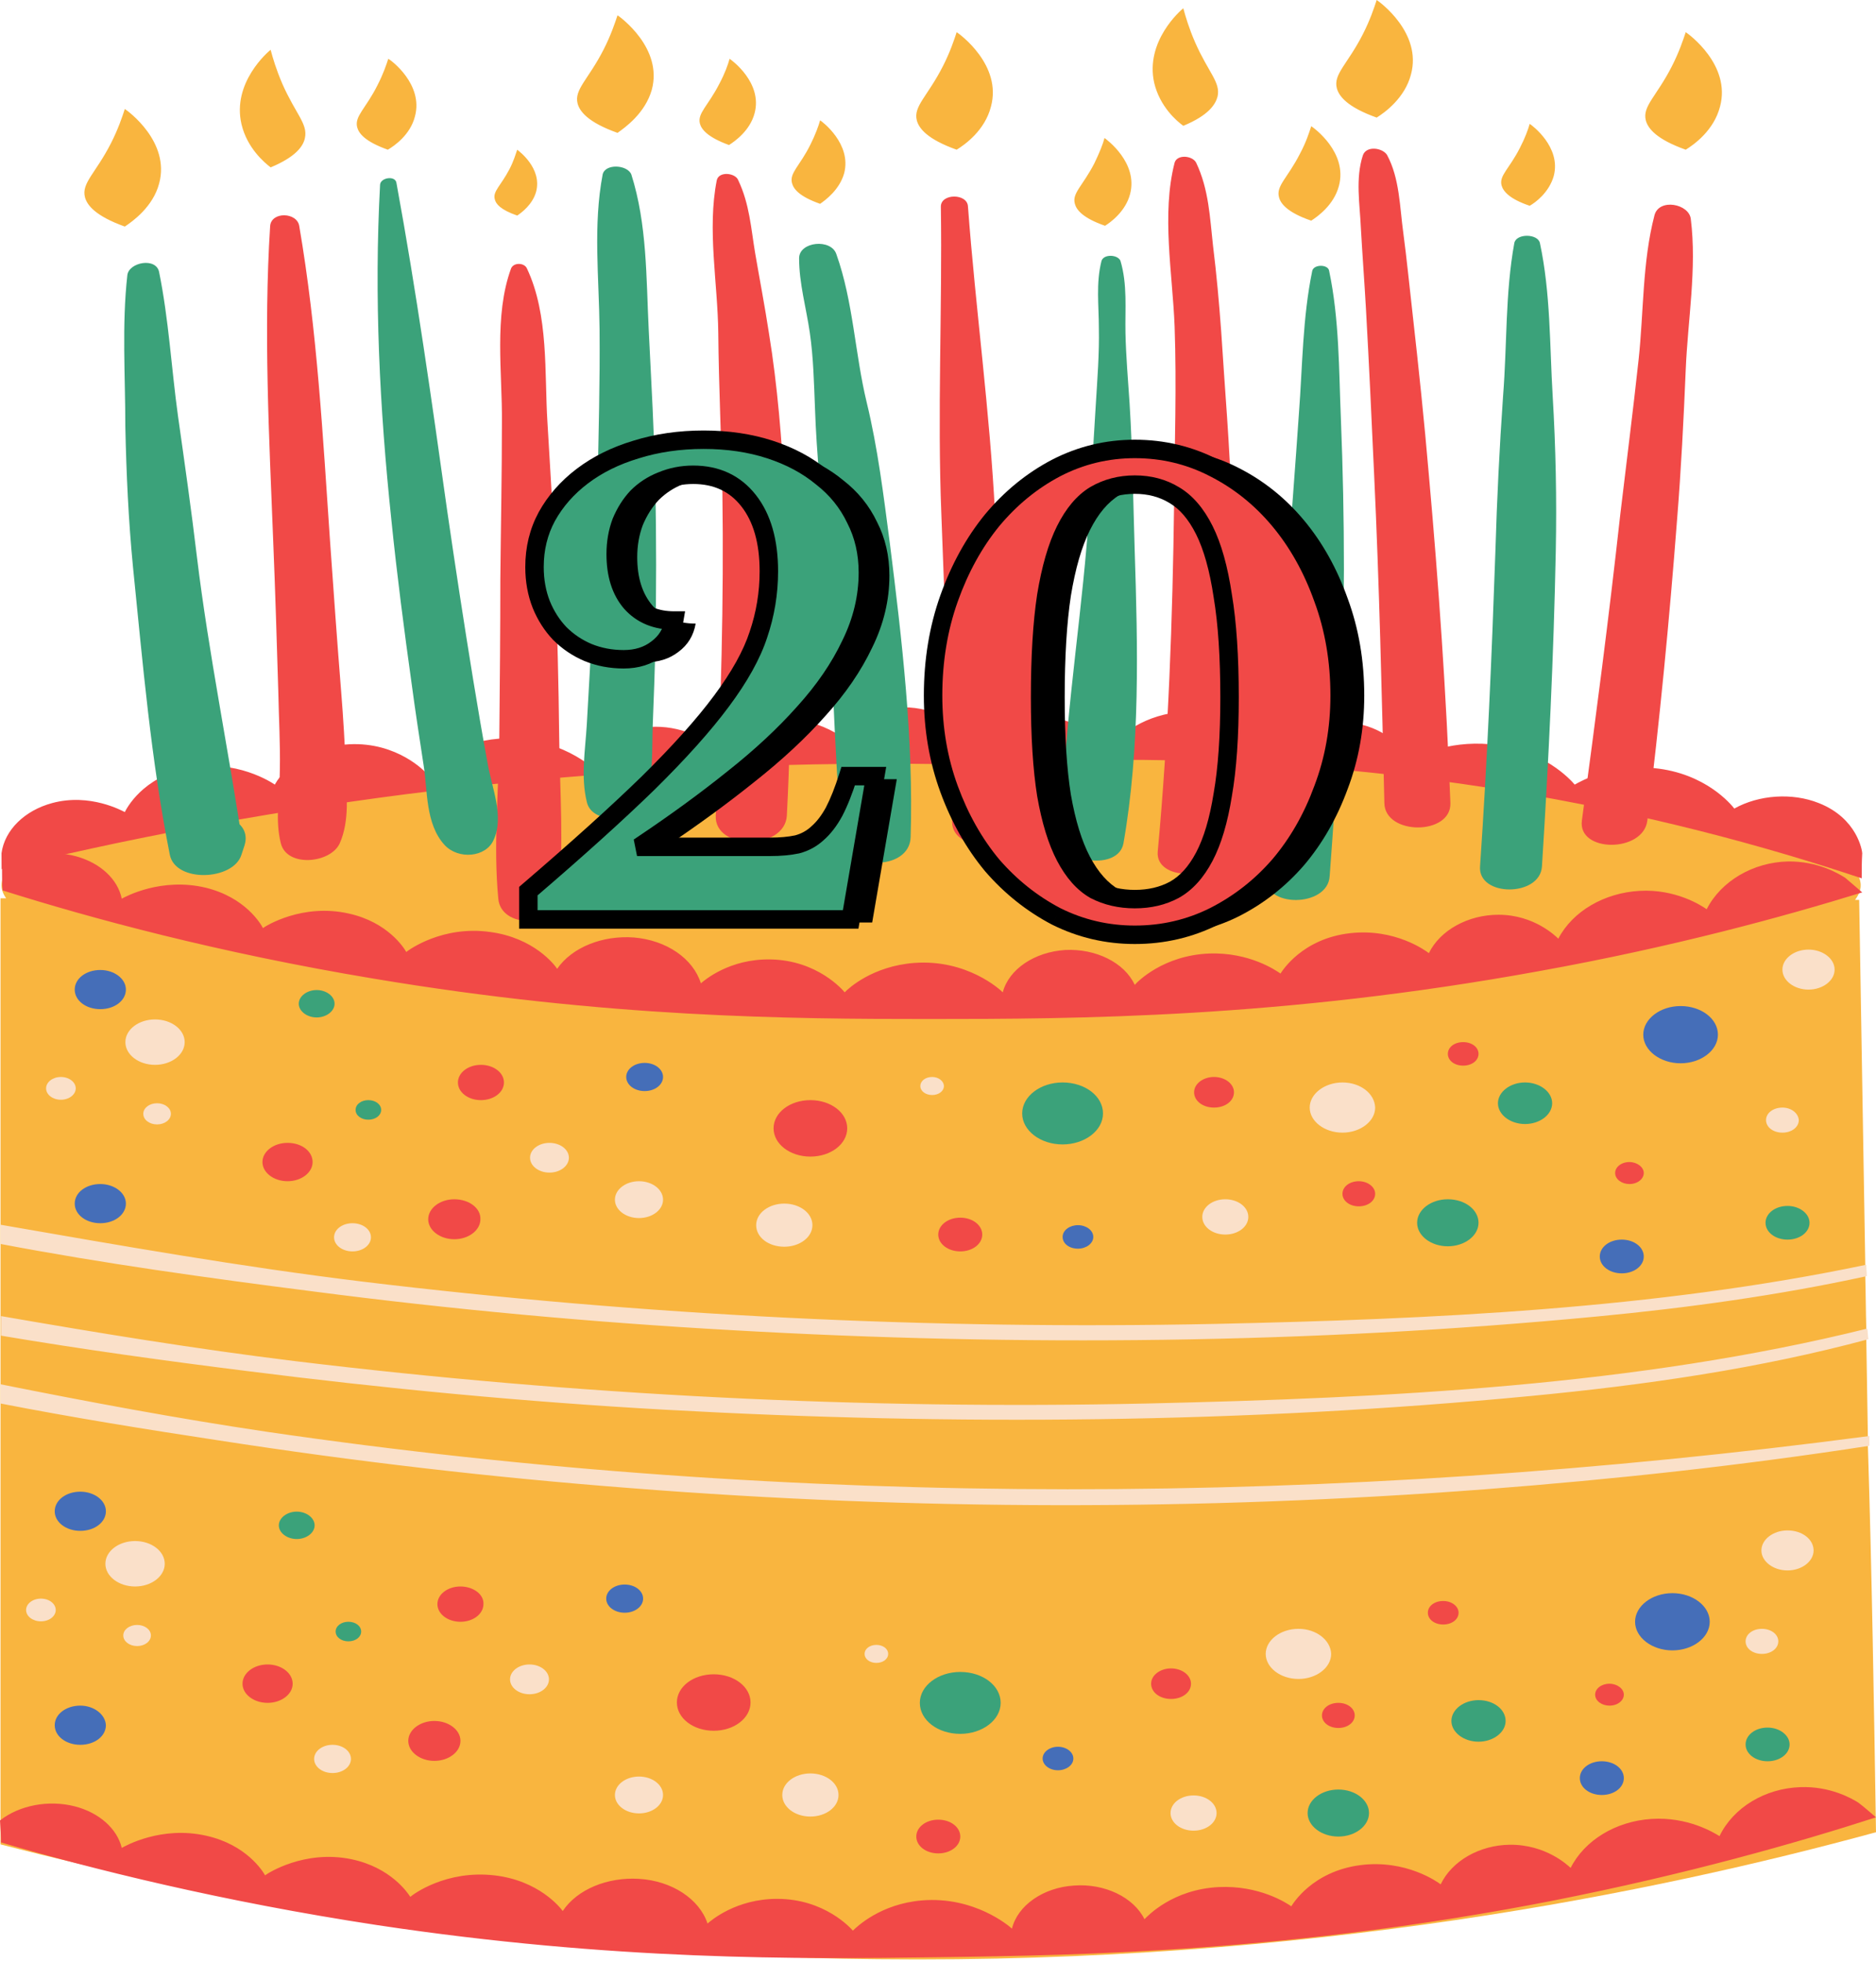 <svg width="610" height="638" viewBox="0 0 610 638" fill="none" xmlns="http://www.w3.org/2000/svg">
<path d="M219.744 246.772C246.208 245.727 273.973 245.094 302.77 245.094C469.607 245.094 605.025 264.214 605.025 287.925C605.025 289.571 604.343 291.106 603.187 292.657H604.529L606.511 411.176V414.864C606.676 420.594 606.676 426.339 606.841 431.942V435.266C607.006 445.839 607.171 456.428 607.357 467.001V469.929C608.678 512.111 609.339 554.039 610 595.856C538.637 615.356 425.699 638.686 285.285 637.151C165.019 635.996 66.883 617.018 0.165 599.813V292.135H2.002C1.011 290.742 0.495 289.317 0.495 287.925C0.495 274.028 47.582 261.539 120.616 253.784C149.888 250.587 183.495 248.149 219.744 246.772Z" fill="#F9B53F"/>
<path d="M334.375 233.114C336.872 232.988 339.35 232.988 341.847 233.384C349.341 234.523 356.318 237.958 361.149 243.308C366.64 235.663 377.291 231.073 388.604 231.326C399.751 231.722 409.722 236.692 414.552 244.463C419.031 237.847 428.527 234.017 438.168 234.903C447.312 235.663 455.136 240.633 457.799 247.407C460.297 246.125 470.433 240.759 484.573 242.041C501.872 243.577 510.872 253.786 512.028 255.163C514.03 254.023 524.001 248.42 537.976 249.813C554.615 251.475 562.934 261.668 563.925 262.95C571.913 258.487 582.73 257.711 591.38 261.161C604.013 266.131 605.52 276.831 605.52 277.464C605.355 280.155 605.355 282.956 605.355 285.647C574.081 275.185 534.983 264.469 488.743 256.967C420.043 245.856 360.158 245.856 316.064 248.673C264.498 247.518 202.115 249.322 132.424 258.233C82.675 264.612 38.602 273.396 0.516 282.703C0.495 280.915 0.495 279.269 0.495 277.464C1.507 269.946 7.988 263.583 16.968 261.161C29.292 257.838 39.758 263.71 40.584 264.09C41.1 263.077 46.261 252.741 61.062 249.813C76.688 246.631 88.661 254.656 89.342 255.163C93.657 247.644 102.967 242.548 113.619 242.041C129.266 241.282 138.411 251.095 138.741 251.601C140.743 249.322 145.884 243.957 155.214 241.408C167.187 238.211 181.162 241.028 191.298 248.547C191.814 247.518 195.633 239.873 206.285 237.214C215.265 234.903 225.565 237.325 232.233 243.181C233.719 241.282 237.559 236.945 244.867 234.903C254.528 231.975 266.17 234.143 274.654 240.253C275.48 238.987 279.299 232.861 287.949 230.693C297.775 228.398 309.582 232.117 316.064 240.253C317.736 238.86 324.053 233.89 334.375 233.114Z" fill="#F14947"/>
<path d="M537.977 69.975C533.992 85.265 534.488 101.456 532.816 116.889C530.999 133.698 528.832 150.539 526.829 167.475C523.176 200.618 518.841 233.746 514.361 266.89C513.019 277.352 534.323 277.352 535.644 266.89C539.649 234.395 542.807 201.758 545.305 169.137C546.626 152.818 547.452 136.515 548.133 120.197C548.794 104.131 551.787 87.306 549.784 71.257C549.289 66.287 539.484 64.372 537.977 69.975ZM443.163 50.475C440.666 58.12 442.173 66.413 442.503 74.185C442.998 82.985 443.659 91.643 444.154 100.444C445.166 118.408 445.991 136.515 446.817 154.48C448.489 190.045 449.315 225.595 450.141 261.16C450.306 271.733 471.94 271.733 471.609 261.16C470.268 225.595 467.79 190.045 464.611 154.48C463.125 137.022 461.288 119.564 459.306 101.963C458.295 93.178 457.469 84.505 456.292 75.704C455.136 67.427 455.136 57.993 450.987 50.348C449.48 48.053 444.319 47.294 443.163 50.475ZM381.936 52.897C377.622 69.722 381.276 88.968 381.936 106.173C382.617 125.42 381.936 144.54 381.771 163.66C381.276 201.52 379.955 239.238 376.445 276.956C375.62 286.516 395.251 286.516 396.077 276.956C399.421 239.238 401.237 201.378 400.412 163.66C399.916 145.047 398.244 126.433 397.088 107.835C396.407 98.528 395.581 89.222 394.425 79.915C393.414 70.877 393.083 61.57 388.934 52.897C387.758 50.602 382.783 50.095 381.936 52.897ZM305.929 67.173C306.424 100.57 304.752 133.967 306.094 167.348C307.415 200.745 308.427 234.142 309.583 267.523C309.913 277.083 329.544 277.083 329.049 267.523C327.212 234.142 325.209 200.745 323.558 167.348C321.886 133.825 317.241 100.57 314.743 67.173C314.578 62.836 305.929 62.836 305.929 67.173ZM233.059 58.642C229.901 74.692 233.389 92.023 233.555 108.342C233.72 125.8 234.566 143.131 234.896 160.589C235.392 195.395 234.401 230.438 232.729 265.244C232.233 276.576 255.188 276.576 255.849 265.244C257.686 230.311 257.356 195.522 255.188 160.589C254.198 143.131 252.856 125.673 250.028 108.342C248.706 99.668 247.034 91.01 245.527 82.21C244.206 74.312 243.711 66.287 240.057 58.642C239.211 56.22 233.72 55.571 233.059 58.642ZM166.176 87.306C160.54 102.739 163.368 121.336 163.203 137.275C163.203 154.369 162.852 171.305 162.687 188.383C162.687 205.462 162.522 222.413 162.357 239.492C162.192 256.966 160.355 274.804 162.027 292.262C162.852 301.948 180.337 301.822 181.493 292.262C183.495 274.914 181.988 256.966 181.823 239.492C181.658 222.413 181.163 205.462 180.667 188.383C180.172 171.305 178.995 154.369 178.004 137.275C176.993 121.336 178.5 102.485 171.337 87.306C170.511 85.407 167.022 85.265 166.176 87.306ZM87.836 73.552C88.166 68.709 96.65 68.962 97.311 73.552C103.132 107.455 104.969 141.738 107.302 175.768C108.458 192.198 109.635 208.77 110.956 225.215C111.637 233.619 112.112 241.913 112.463 250.318C112.628 258.105 113.784 266.763 110.46 274.281C107.467 280.786 93.327 282.179 91.324 274.281C89.343 266.526 90.994 258.232 90.994 250.318C91.159 241.913 90.664 233.619 90.499 225.215C90.003 208.77 89.508 192.198 88.827 175.768C87.505 141.865 85.668 107.582 87.836 73.552Z" fill="#F14947"/>
<path d="M0.33 599.181C29.953 607.838 71.714 618.301 122.599 626.056C199.618 637.658 259.668 637.152 304.917 636.503C353.49 635.87 420.539 634.603 504.7 618.158C548.628 609.485 584.382 599.291 610 591.013C608.183 589.478 606.346 587.816 604.344 586.297C602.197 584.888 595.034 580.82 585.394 581.2C573.916 581.58 563.595 587.816 559.115 597.123C557.278 595.999 548.794 590.76 536.986 591.536C525.343 592.28 515.187 598.548 510.707 607.459C509.861 606.683 502.718 599.814 490.911 599.925C481.085 600.051 472.105 605.164 468.451 612.808C467.44 612.033 457.139 604.641 442.338 606.556C426.69 608.598 420.374 619.171 419.878 619.947C418.206 618.791 409.392 613.062 396.242 613.695C381.276 614.47 373.287 623.002 372.131 624.141C368.642 617.019 359.147 612.429 349.176 613.204C339.185 613.837 330.866 619.694 329.049 627.212C328.203 626.436 316.89 616.623 299.757 618.032C286.297 619.171 278.639 626.579 277.318 627.861C276.637 627.085 268.152 617.525 252.691 617.525C239.376 617.525 231.222 624.537 230.066 625.55C227.403 617.525 218.423 611.653 207.772 611.02C197.471 610.387 187.645 614.47 182.979 621.482C182.154 620.327 175.176 611.526 160.706 609.88C145.058 608.108 134.406 615.99 133.416 616.876C132.59 615.61 127.099 607.316 114.28 604.641C98.983 601.46 87.01 609.231 86.184 609.88C85.503 608.598 80.177 599.925 67.048 596.996C52.413 593.688 40.749 600.32 39.593 600.953C38.086 594.717 32.265 589.478 24.297 587.436C15.812 585.268 6.317 587.072 0 592.026C0.165 594.448 0.33 596.87 0.33 599.181ZM0.661 282.702C6.998 277.859 16.473 276.197 24.792 278.492C32.616 280.66 38.272 285.883 39.593 292.262C40.77 291.613 52.413 285.25 66.883 288.685C79.847 291.866 84.843 300.54 85.503 301.822C86.329 301.173 98.323 293.655 113.454 297.105C126.108 299.907 131.413 308.311 132.094 309.594C133.085 308.818 143.902 300.936 159.364 303.088C173.669 305.003 180.337 313.788 181.163 315.07C185.993 308.058 195.964 304.117 206.12 304.877C216.751 305.763 225.401 311.762 227.898 319.787C229.075 318.774 237.229 311.762 250.523 312.015C265.84 312.268 274.159 322.082 274.655 322.715C275.976 321.322 283.8 314.184 297.28 313.155C314.413 311.889 325.209 321.829 326.056 322.715C328.038 315.197 336.357 309.594 346.348 308.945C356.318 308.438 365.649 313.044 368.973 320.293C369.963 319.154 378.283 310.733 393.084 310.1C406.233 309.594 414.883 315.592 416.369 316.605C416.885 315.83 423.367 305.257 438.994 303.484C453.65 301.822 463.621 309.214 464.611 309.973C468.286 302.455 477.431 297.485 487.236 297.485C498.879 297.485 505.877 304.497 506.703 305.257C511.368 296.33 521.669 290.347 533.167 289.714C544.809 289.065 553.129 294.415 554.945 295.697C559.61 286.516 570.076 280.407 581.389 280.154C591.05 280.027 597.862 284.095 600.029 285.504C601.867 287.023 603.683 288.685 605.52 290.22C579.903 298.118 544.128 307.947 500.386 315.83C416.555 331.135 350.167 331.389 301.924 331.389C257.026 331.389 197.471 331.009 121.443 318.251C71.032 309.863 29.953 298.751 0.846 289.571C0.661 287.419 0.661 284.997 0.661 282.702Z" fill="#F14947"/>
<path d="M435.175 553.786C432.182 553.786 429.849 555.575 429.849 557.87C429.849 560.165 432.182 561.953 435.175 561.953C438.168 561.953 440.501 560.165 440.501 557.87C440.501 555.575 438.168 553.786 435.175 553.786ZM469.277 520.658C466.449 520.658 464.281 522.305 464.281 524.473C464.281 526.641 466.449 528.303 469.277 528.303C472.105 528.303 474.273 526.641 474.273 524.473C474.273 522.431 472.105 520.658 469.277 520.658ZM380.781 542.58C377.292 542.58 374.299 544.748 374.299 547.566C374.299 550.352 377.127 552.52 380.781 552.52C384.434 552.52 387.262 550.352 387.262 547.566C387.262 544.748 384.269 542.58 380.781 542.58ZM141.239 559.674C136.595 559.674 132.755 562.586 132.755 566.148C132.755 569.725 136.595 572.653 141.239 572.653C145.905 572.653 149.724 569.725 149.724 566.148C149.724 562.586 145.905 559.674 141.239 559.674ZM523.341 547.566C520.678 547.566 518.676 549.196 518.676 551.111C518.676 553.153 520.843 554.688 523.341 554.688C526.004 554.688 528.006 553.026 528.006 551.111C528.006 549.196 525.839 547.566 523.341 547.566ZM305.083 591.773C301.099 591.773 297.94 594.195 297.94 597.265C297.94 600.32 301.099 602.742 305.083 602.742C309.087 602.742 312.246 600.32 312.246 597.265C312.246 594.195 309.087 591.773 305.083 591.773ZM232.069 544.495C225.401 544.495 220.096 548.563 220.096 553.66C220.096 558.756 225.401 562.856 232.069 562.856C238.716 562.856 244.041 558.756 244.041 553.66C244.041 548.563 238.716 544.495 232.069 544.495ZM149.724 515.942C145.554 515.942 142.23 518.49 142.23 521.671C142.23 524.853 145.554 527.417 149.724 527.417C153.873 527.417 157.196 524.853 157.196 521.671C157.382 518.49 153.873 515.942 149.724 515.942ZM87.01 541.298C82.51 541.298 78.856 544.1 78.856 547.566C78.856 550.985 82.51 553.786 87.01 553.786C91.49 553.786 95.164 550.985 95.164 547.566C95.164 544.1 91.49 541.298 87.01 541.298ZM441.822 384.143C438.829 384.143 436.517 385.931 436.517 388.242C436.517 390.521 438.829 392.31 441.822 392.31C444.836 392.31 447.148 390.521 447.148 388.242C447.148 385.931 444.65 384.143 441.822 384.143ZM475.759 338.907C472.931 338.907 470.784 340.553 470.784 342.721C470.784 344.906 472.931 346.552 475.759 346.552C478.587 346.552 480.754 344.906 480.754 342.721C480.754 340.553 478.587 338.907 475.759 338.907ZM394.756 350.24C391.267 350.24 388.274 352.408 388.274 355.225C388.274 358.027 391.102 360.195 394.756 360.195C398.41 360.195 401.238 358.027 401.238 355.225C401.238 352.408 398.244 350.24 394.756 350.24ZM147.721 390.015C143.056 390.015 139.237 392.943 139.237 396.52C139.237 400.082 143.056 403.01 147.721 403.01C152.387 403.01 156.206 400.082 156.206 396.52C156.371 392.943 152.552 390.015 147.721 390.015ZM529.823 377.907C527.16 377.907 525.178 379.569 525.178 381.468C525.178 383.51 527.346 385.061 529.823 385.061C532.486 385.061 534.488 383.383 534.488 381.468C534.488 379.569 532.321 377.907 529.823 377.907ZM312.246 395.998C308.262 395.998 305.083 398.435 305.083 401.49C305.083 404.545 308.262 406.967 312.246 406.967C316.23 406.967 319.388 404.545 319.388 401.49C319.388 398.435 316.23 395.998 312.246 395.998ZM263.508 357.774C256.861 357.774 251.535 361.841 251.535 366.938C251.535 372.035 256.861 376.134 263.508 376.134C270.155 376.134 275.481 372.035 275.481 366.938C275.481 361.841 270.155 357.774 263.508 357.774ZM156.371 346.298C152.221 346.298 148.898 348.847 148.898 352.028C148.898 355.225 152.221 357.774 156.371 357.774C160.541 357.774 163.864 355.225 163.864 352.028C163.864 348.847 160.541 346.298 156.371 346.298ZM101.646 377.907C101.646 381.341 97.992 384.143 93.492 384.143C89.013 384.143 85.338 381.341 85.338 377.907C85.338 374.456 89.013 371.67 93.492 371.67C98.157 371.67 101.646 374.456 101.646 377.907Z" fill="#F14947"/>
<path d="M520.843 572.779C516.859 572.779 513.701 575.2 513.701 578.255C513.701 581.341 516.859 583.747 520.843 583.747C524.848 583.747 528.006 581.341 528.006 578.255C528.006 575.2 524.848 572.779 520.843 572.779ZM344.015 568.062C341.352 568.062 339.02 569.724 339.02 571.892C339.02 573.934 341.187 575.707 344.015 575.707C346.678 575.707 349.011 574.061 349.011 571.892C349.011 569.724 346.678 568.062 344.015 568.062ZM203.127 515.307C199.783 515.307 197.12 517.333 197.12 519.882C197.12 522.43 199.783 524.472 203.127 524.472C206.451 524.472 209.114 522.43 209.114 519.882C209.114 517.333 206.451 515.307 203.127 515.307ZM26.113 485.108C21.469 485.108 17.794 487.894 17.794 491.487C17.794 495.032 21.469 497.849 26.113 497.849C30.779 497.849 34.433 495.032 34.433 491.487C34.433 487.894 30.614 485.108 26.113 485.108ZM26.113 554.687C21.469 554.687 17.794 557.489 17.794 561.05C17.794 564.627 21.469 567.429 26.113 567.429C30.779 567.429 34.433 564.627 34.433 561.05C34.288 557.615 30.614 554.687 26.113 554.687ZM543.798 518.109C537.151 518.109 531.66 522.303 531.66 527.416C531.66 532.512 537.151 536.723 543.798 536.723C550.466 536.723 555.936 532.512 555.936 527.416C555.936 522.303 550.466 518.109 543.798 518.109ZM527.325 403.135C523.341 403.135 520.183 405.557 520.183 408.628C520.183 411.682 523.341 414.104 527.325 414.104C531.33 414.104 534.488 411.682 534.488 408.628C534.488 405.557 531.33 403.135 527.325 403.135ZM350.497 398.434C347.834 398.434 345.522 400.08 345.522 402.265C345.522 404.417 347.669 406.079 350.497 406.079C353.16 406.079 355.493 404.417 355.493 402.265C355.493 400.08 353.16 398.434 350.497 398.434ZM209.609 345.664C206.285 345.664 203.622 347.69 203.622 350.238C203.622 352.803 206.285 354.829 209.609 354.829C212.932 354.829 215.595 352.803 215.595 350.238C215.595 347.69 212.932 345.664 209.609 345.664ZM32.616 315.449C27.951 315.449 24.297 318.25 24.297 321.827C24.297 325.389 27.951 328.19 32.616 328.19C37.261 328.19 40.935 325.389 40.935 321.827C40.935 318.25 37.096 315.449 32.616 315.449ZM32.616 385.06C27.951 385.06 24.297 387.845 24.297 391.423C24.297 394.984 27.951 397.801 32.616 397.801C37.261 397.801 40.935 394.984 40.935 391.423C40.935 387.845 37.096 385.06 32.616 385.06ZM558.599 336.484C558.599 341.581 553.108 345.791 546.461 345.791C539.814 345.791 534.323 341.581 534.323 336.484C534.323 331.387 539.814 327.177 546.461 327.177C553.108 327.177 558.599 331.261 558.599 336.484Z" fill="#456EB8"/>
<path d="M574.741 561.826C570.757 561.826 567.599 564.247 567.599 567.318C567.599 570.357 570.757 572.779 574.741 572.779C578.725 572.779 581.904 570.357 581.904 567.318C581.904 564.374 578.725 561.826 574.741 561.826ZM113.288 527.416C110.955 527.416 109.139 528.809 109.139 530.597C109.139 532.386 110.955 533.779 113.288 533.779C115.621 533.779 117.437 532.386 117.437 530.597C117.437 528.809 115.621 527.416 113.288 527.416ZM96.485 491.597C93.326 491.597 90.663 493.639 90.663 496.061C90.663 498.482 93.326 500.508 96.485 500.508C99.643 500.508 102.306 498.482 102.306 496.061C102.306 493.639 99.643 491.597 96.485 491.597ZM480.754 552.899C475.923 552.899 471.939 555.953 471.939 559.673C471.939 563.345 475.923 566.416 480.754 566.416C485.584 566.416 489.568 563.345 489.568 559.673C489.568 555.953 485.749 552.899 480.754 552.899ZM435.174 581.974C429.683 581.974 425.183 585.393 425.183 589.619C425.183 593.814 429.683 597.264 435.174 597.264C440.665 597.264 445.145 593.814 445.145 589.619C445.145 585.393 440.665 581.974 435.174 581.974ZM312.245 543.734C305.082 543.734 299.095 548.198 299.095 553.785C299.095 559.404 304.917 563.867 312.245 563.867C319.388 563.867 325.374 559.404 325.374 553.785C325.374 548.198 319.553 543.734 312.245 543.734ZM581.223 392.182C577.239 392.182 574.081 394.62 574.081 397.659C574.081 400.714 577.239 403.135 581.223 403.135C585.228 403.135 588.386 400.714 588.386 397.659C588.386 394.731 585.228 392.182 581.223 392.182ZM119.77 357.772C117.437 357.772 115.621 359.165 115.621 360.954C115.621 362.742 117.437 364.135 119.77 364.135C122.103 364.135 123.94 362.742 123.94 360.954C123.94 359.165 122.103 357.772 119.77 357.772ZM102.967 321.97C99.808 321.97 97.145 323.996 97.145 326.417C97.145 328.839 99.808 330.881 102.967 330.881C106.125 330.881 108.788 328.839 108.788 326.417C108.788 323.996 106.125 321.97 102.967 321.97ZM495.885 352.027C491.055 352.027 487.07 355.098 487.07 358.785C487.07 362.489 491.055 365.544 495.885 365.544C500.715 365.544 504.7 362.489 504.7 358.785C504.7 355.098 500.715 352.027 495.885 352.027ZM470.763 390.014C465.271 390.014 460.792 393.449 460.792 397.659C460.792 401.869 465.271 405.304 470.763 405.304C476.254 405.304 480.754 401.869 480.754 397.659C480.754 393.449 476.419 390.014 470.763 390.014ZM345.501 352.027C338.358 352.027 332.372 356.49 332.372 362.109C332.372 367.586 338.193 372.176 345.501 372.176C352.664 372.176 358.65 367.712 358.65 362.109C358.65 356.49 352.829 352.027 345.501 352.027ZM492.396 79.028C489.403 95.457 490.064 112.155 488.743 128.727C487.566 145.552 486.74 162.377 486.245 179.202C485.068 213.359 483.582 247.642 481.249 281.814C480.589 291.739 500.715 291.739 501.376 281.814C503.544 247.642 505.195 213.485 505.876 179.202C506.207 162.377 505.876 145.552 504.865 128.727C503.874 112.155 504.204 95.33 500.715 79.028C500.055 75.973 493.057 75.83 492.396 79.028ZM426.69 88.081C423.531 103.371 423.531 119.04 422.355 134.457C421.199 151.408 419.857 168.234 418.701 185.185C416.368 218.455 414.366 251.726 411.538 284.996C410.712 295.316 431.685 295.189 432.346 284.996C434.844 251.852 436.825 218.455 436.991 185.185C436.991 168.867 436.66 152.437 436 136.119C435.339 120.196 435.504 103.877 432.181 88.081C431.85 85.897 427.185 85.897 426.69 88.081ZM358.155 84.884C356.318 92.149 357.309 99.414 357.309 106.805C357.474 114.957 356.813 123.251 356.318 131.418C355.327 146.708 354.646 161.997 353.325 177.303C350.662 208.769 345.336 240.757 345.336 272.254C345.336 280.643 363.646 283.207 365.298 274.28C370.789 243.052 369.963 210.288 368.951 178.822C368.456 163.01 368.291 147.072 367.3 131.275C366.804 123.631 366.123 115.986 365.958 108.341C365.793 100.443 366.639 92.529 364.307 84.757C363.316 82.715 358.816 82.589 358.155 84.884ZM259.833 83.998C259.833 92.149 262.165 100.174 263.321 108.214C264.498 116.366 264.663 124.39 264.993 132.542C265.489 147.721 267.161 162.884 268.317 177.936C270.649 209.275 270.98 240.884 273.643 272.254C274.634 283.207 295.772 283.461 296.102 272.254C297.093 240.504 293.274 207.882 289.29 176.258C287.288 161.095 285.45 145.805 281.797 130.785C277.978 114.957 277.462 98.148 271.971 82.715C270.319 77.492 259.833 78.521 259.833 83.998ZM195.963 56.71C192.805 73.282 194.787 90.36 194.952 107.059C195.117 124.137 194.621 141.089 194.291 158.183C193.796 175.245 193.135 192.197 192.289 209.275C191.793 218.076 191.298 226.86 190.802 235.66C190.307 243.938 188.8 252.501 190.802 260.779C192.475 268.424 207.276 267.395 209.608 260.779C212.601 252.865 211.92 243.938 212.25 235.66C212.601 226.86 212.932 218.076 213.097 209.275C213.427 192.197 213.427 175.245 213.097 158.183C212.767 141.089 211.755 124.137 210.929 107.059C210.104 90.36 210.434 72.902 205.273 56.71C203.952 53.529 196.789 53.149 195.963 56.71ZM123.589 60.034C121.607 96.486 123.424 132.684 127.263 169.136C129.08 186.974 131.413 204.938 133.91 222.792C135.066 231.466 136.408 240.124 137.729 248.782C139.071 256.965 138.245 267.902 144.562 274.803C149.042 279.63 158.021 278.87 160.519 273.125C164.028 265.48 159.859 256.047 158.537 248.149C156.865 239.111 155.358 230.184 153.872 221.13C150.879 202.786 148.051 184.315 145.388 165.938C140.392 130.389 135.397 94.824 128.915 59.528C128.584 56.979 123.754 57.739 123.589 60.034ZM41.409 89.474C41.925 85.264 50.74 83.618 51.731 88.445C54.889 104.004 55.715 119.674 57.882 135.359C60.05 150.649 62.217 165.828 64.034 181.117C67.874 212.71 74.355 243.938 79.021 275.547C72.188 273.378 65.211 271.226 58.398 269.073C59.554 268.424 60.545 267.791 61.722 267.015C69.69 262.299 82.179 266.382 79.516 274.913C79.186 275.942 78.835 276.955 78.505 277.984C75.862 286.389 57.057 287.148 55.219 277.984C49.068 247.136 46.405 215.527 43.246 184.425C41.76 169.136 41.079 153.957 40.749 138.667C40.749 122.222 39.593 105.666 41.409 89.474Z" fill="#3BA27A"/>
<path d="M607.006 415.008C578.395 421.244 548.958 425.312 519.356 428.129C426.195 437.04 331.381 437.942 237.889 432.577C192.31 430.028 146.73 425.834 101.646 419.962C67.874 415.641 33.606 410.908 0.165 404.545V398.293C39.097 405.052 78.009 411.937 117.788 416.78C209.278 427.86 302.254 432.45 394.92 430.551C465.457 429.031 538.307 425.707 606.841 411.304C606.841 412.57 607.006 413.726 607.006 415.008ZM607.853 470.184C566.587 476.562 524.662 481.137 482.756 484.334C390.585 491.346 297.279 491.219 205.108 483.954C160.024 480.503 115.291 475.28 70.867 468.395C47.416 464.834 23.615 461.004 0.165 456.429V450.177C28.776 455.907 57.387 461.257 86.514 465.594C259.007 490.839 435.174 489.81 607.853 467.002V470.184ZM607.172 432.07C532.155 450.7 451.317 454.641 373.121 456.429C280.476 458.455 187.479 453.739 95.989 442.659C63.724 438.702 31.934 433.495 0.33 428.002V434.365C26.794 438.829 53.568 442.532 80.032 445.84C125.096 451.57 170.676 455.907 216.255 458.455C309.747 463.678 404.561 462.919 497.722 453.992C534.983 450.43 572.078 445.081 607.522 435.521C607.357 434.365 607.357 433.226 607.172 432.07ZM13.314 519.883C10.651 519.883 8.484 521.545 8.484 523.587C8.484 525.629 10.651 527.275 13.314 527.275C15.977 527.275 18.124 525.629 18.124 523.587C18.124 521.545 15.977 519.883 13.314 519.883ZM108.127 567.43C104.804 567.43 102.141 569.472 102.141 572.02C102.141 574.569 104.804 576.61 108.127 576.61C111.451 576.61 114.114 574.569 114.114 572.02C114.114 569.472 111.451 567.43 108.127 567.43ZM172.183 541.298C168.673 541.298 165.845 543.467 165.845 546.142C165.845 548.832 168.673 550.985 172.183 550.985C175.671 550.985 178.499 548.832 178.499 546.142C178.499 543.467 175.671 541.298 172.183 541.298ZM284.955 534.936C282.808 534.936 281.136 536.202 281.136 537.864C281.136 539.526 282.808 540.792 284.955 540.792C287.123 540.792 288.795 539.526 288.795 537.864C288.795 536.202 287.123 534.936 284.955 534.936ZM263.507 576.737C258.512 576.737 254.362 579.792 254.362 583.749C254.362 587.563 258.346 590.761 263.507 590.761C268.503 590.761 272.652 587.706 272.652 583.749C272.652 579.792 268.503 576.737 263.507 576.737ZM44.588 528.446C42.091 528.446 40.088 529.966 40.088 531.865C40.088 533.78 42.091 535.315 44.588 535.315C47.086 535.315 49.068 533.78 49.068 531.865C49.068 529.966 47.086 528.446 44.588 528.446ZM581.223 497.708C576.579 497.708 572.739 500.637 572.739 504.229C572.739 507.775 576.579 510.719 581.223 510.719C585.889 510.719 589.708 507.775 589.708 504.229C589.708 500.637 586.054 497.708 581.223 497.708ZM572.904 529.712C569.911 529.712 567.599 531.485 567.599 533.78C567.599 536.091 569.911 537.864 572.904 537.864C575.897 537.864 578.23 536.091 578.23 533.78C578.23 531.485 575.897 529.712 572.904 529.712ZM422.21 529.712C416.368 529.712 411.559 533.4 411.559 537.864C411.559 542.327 416.368 546.015 422.21 546.015C428.032 546.015 432.842 542.327 432.842 537.864C432.676 533.4 428.032 529.712 422.21 529.712ZM388.108 583.891C383.938 583.891 380.615 586.44 380.615 589.621C380.615 592.802 383.938 595.351 388.108 595.351C392.257 595.351 395.581 592.802 395.581 589.621C395.581 586.44 392.257 583.891 388.108 583.891ZM207.771 577.75C203.457 577.75 199.947 580.425 199.947 583.749C199.947 587.073 203.457 589.732 207.771 589.732C212.106 589.732 215.595 587.073 215.595 583.749C215.595 580.425 212.106 577.75 207.771 577.75ZM43.928 501.159C38.602 501.159 34.267 504.467 34.267 508.551C34.267 512.618 38.602 515.942 43.928 515.942C49.254 515.942 53.568 512.618 53.568 508.551C53.568 504.467 49.254 501.159 43.928 501.159ZM19.796 350.24C17.133 350.24 14.986 351.918 14.986 353.944C14.986 355.985 17.133 357.647 19.796 357.647C22.459 357.647 24.627 355.985 24.627 353.944C24.627 351.918 22.459 350.24 19.796 350.24ZM114.609 397.803C111.286 397.803 108.623 399.829 108.623 402.377C108.623 404.925 111.286 406.967 114.609 406.967C117.954 406.967 120.616 404.925 120.616 402.377C120.616 399.829 117.954 397.803 114.609 397.803ZM178.665 371.671C175.176 371.671 172.348 373.824 172.348 376.498C172.348 379.173 175.176 381.342 178.665 381.342C182.153 381.342 184.981 379.173 184.981 376.498C184.981 373.824 182.153 371.671 178.665 371.671ZM303.1 350.24C300.933 350.24 299.261 351.522 299.261 353.2C299.261 354.83 300.933 356.112 303.1 356.112C305.247 356.112 306.919 354.83 306.919 353.2C306.919 351.649 305.247 350.24 303.1 350.24ZM255.023 391.424C250.027 391.424 245.878 394.479 245.878 398.436C245.878 402.377 249.862 405.448 255.023 405.448C260.019 405.448 264.168 402.377 264.168 398.436C264.168 394.479 260.019 391.424 255.023 391.424ZM51.07 358.787C48.572 358.787 46.591 360.322 46.591 362.222C46.591 364.137 48.572 365.672 51.07 365.672C53.568 365.672 55.57 364.137 55.57 362.222C55.57 360.322 53.568 358.787 51.07 358.787ZM588.056 308.818C583.391 308.818 579.572 311.762 579.572 315.324C579.572 318.901 583.391 321.829 588.056 321.829C592.701 321.829 596.54 318.901 596.54 315.324C596.54 311.762 592.701 308.818 588.056 308.818ZM579.572 360.196C576.579 360.196 574.246 361.968 574.246 364.263C574.246 366.574 576.579 368.347 579.572 368.347C582.565 368.347 584.898 366.574 584.898 364.263C584.733 361.968 582.4 360.196 579.572 360.196ZM436.516 352.029C430.674 352.029 425.864 355.748 425.864 360.196C425.864 364.659 430.674 368.347 436.516 368.347C442.337 368.347 447.147 364.659 447.147 360.196C446.982 355.606 442.337 352.029 436.516 352.029ZM398.409 390.015C394.26 390.015 390.936 392.564 390.936 395.745C390.936 398.942 394.26 401.491 398.409 401.491C402.579 401.491 405.902 398.942 405.902 395.745C405.902 392.564 402.579 390.015 398.409 390.015ZM207.771 384.143C203.457 384.143 199.947 386.834 199.947 390.158C199.947 393.45 203.457 396.125 207.771 396.125C212.106 396.125 215.595 393.45 215.595 390.158C215.595 386.834 212.106 384.143 207.771 384.143ZM60.05 338.907C60.05 342.991 55.736 346.299 50.41 346.299C45.084 346.299 40.769 342.991 40.769 338.907C40.769 334.824 45.084 331.531 50.41 331.531C55.736 331.531 60.05 334.824 60.05 338.907Z" fill="#FAE0C9"/>
<path d="M559.28 34.679C562.933 21.162 549.123 11.095 548.132 10.462C547.286 13.011 545.965 16.968 543.632 21.542C538.637 31.355 533.992 34.552 535.148 39.127C535.809 41.691 538.472 45.252 548.132 48.687C550.795 47.041 557.277 42.45 559.28 34.679ZM505.216 57.234C507.713 47.8 498.053 40.662 497.392 40.282C496.897 42.071 495.885 44.872 494.234 48.053C490.745 54.939 487.401 57.107 488.247 60.288C488.743 62.077 490.58 64.625 497.392 66.92C499.229 65.907 503.709 62.584 505.216 57.234ZM458.79 24.217C462.464 10.716 448.654 0.649 447.642 0C446.817 2.548 445.496 6.505 443.163 11.095C438.167 20.909 433.502 24.09 434.679 28.68C435.339 31.228 438.002 34.806 447.642 38.24C450.305 36.578 456.808 31.877 458.79 24.217ZM435.339 60.542C438.332 49.589 427.185 41.564 426.36 41.042C425.699 43.084 424.687 46.281 422.706 49.969C418.701 57.867 414.882 60.415 415.873 64.119C416.368 66.161 418.536 69.089 426.36 71.764C428.527 70.355 433.688 66.667 435.339 60.542ZM384.764 40.915C393.083 37.48 395.251 33.903 395.911 31.355C396.923 26.765 392.918 23.584 388.603 13.77C386.601 9.18 385.445 5.239 384.764 2.691C383.938 3.324 372.296 13.39 375.289 26.907C377.126 34.679 382.617 39.38 384.764 40.915ZM367.465 63.09C370.128 52.897 359.827 45.379 359.146 44.872C358.651 46.787 357.495 49.715 355.822 53.15C352.003 60.542 348.515 62.837 349.506 66.287C350.001 68.202 352.003 70.877 359.311 73.426C360.983 72.397 365.979 68.835 367.465 63.09ZM322.216 34.679C325.89 21.162 312.08 11.095 311.068 10.462C310.243 13.011 308.922 16.968 306.589 21.542C301.593 31.355 296.949 34.552 298.105 39.127C298.765 41.691 301.428 45.252 311.068 48.687C313.731 47.041 320.234 42.45 322.216 34.679ZM274.489 56.347C276.987 46.787 267.326 39.522 266.665 39.127C266.17 40.915 265.158 43.733 263.507 47.041C260.018 54.052 256.674 56.221 257.521 59.529C258.016 61.444 259.833 63.865 266.665 66.287C268.503 65.005 272.982 61.697 274.489 56.347ZM245.362 36.831C248.025 26.907 237.889 19.516 237.229 19.12C236.712 21.035 235.722 23.837 233.884 27.287C230.231 34.426 226.742 36.831 227.568 40.155C228.063 42.071 230.065 44.619 237.043 47.167C239.045 45.885 243.876 42.45 245.362 36.831ZM211.941 29.187C215.595 15.685 201.785 5.619 200.794 4.97C199.947 7.518 198.626 11.475 196.294 16.065C191.298 25.879 186.653 29.076 187.809 33.65C188.47 36.198 191.133 39.776 200.794 43.21C203.291 41.437 209.773 36.831 211.941 29.187ZM174.329 62.33C176.332 54.685 168.673 49.082 168.178 48.687C167.682 50.095 167.022 52.39 165.701 54.939C162.852 60.415 160.21 62.204 160.87 64.752C161.2 66.287 162.687 68.202 168.178 70.102C169.52 69.215 173.173 66.54 174.329 62.33ZM134.922 37.86C137.75 27.414 127.098 19.516 126.252 19.12C125.591 21.162 124.6 24.09 122.763 27.667C118.944 35.312 115.29 37.734 116.116 41.295C116.612 43.337 118.614 46.012 126.107 48.687C128.254 47.42 133.415 43.843 134.922 37.86ZM88 54.432C96.32 50.982 98.652 47.42 99.148 44.872C100.139 40.282 96.154 37.101 91.819 27.287C89.838 22.697 88.661 18.74 88 16.192C87.175 16.825 75.367 26.907 78.525 40.409C80.362 48.18 85.998 52.897 88 54.432ZM51.751 59.655C55.405 46.138 41.595 36.072 40.584 35.439C39.758 37.987 38.437 41.944 36.104 46.534C31.108 56.347 26.443 59.529 27.62 64.119C28.28 66.667 30.943 70.228 40.584 73.679C43.081 72.017 49.749 67.3 51.751 59.655Z" fill="#F9B53F"/>
<path d="M216.6 276.4H257.4C260.733 276.4 263.667 276.133 266.2 275.6C268.733 274.933 270.933 273.733 272.8 272C274.8 270.267 276.6 267.933 278.2 265C279.8 261.933 281.333 258.067 282.8 253.4H291.6L283.6 300H178.8V290.8C194.667 277.2 207.667 265.467 217.8 255.6C227.933 245.6 235.867 236.733 241.6 229C247.467 221.133 251.467 213.933 253.6 207.4C255.867 200.733 257 193.867 257 186.8C257 177.067 254.8 169.4 250.4 163.8C246 158.2 240 155.4 232.4 155.4C228.8 155.4 225.4 156.067 222.2 157.4C219.133 158.6 216.467 160.333 214.2 162.6C212.067 164.867 210.333 167.6 209 170.8C207.8 174 207.2 177.467 207.2 181.2C207.2 187.867 208.867 193.133 212.2 197C215.667 200.867 220.333 202.8 226.2 202.8C225.533 206.667 223.667 209.733 220.6 212C217.667 214.267 214.067 215.4 209.8 215.4C205.667 215.4 201.8 214.667 198.2 213.2C194.733 211.733 191.667 209.667 189 207C186.467 204.333 184.467 201.2 183 197.6C181.533 193.867 180.8 189.8 180.8 185.4C180.8 179.4 182.133 173.933 184.8 169C187.6 163.933 191.467 159.533 196.4 155.8C201.333 152.067 207.133 149.2 213.8 147.2C220.6 145.067 227.933 144 235.8 144C243.667 144 250.867 145.067 257.4 147.2C263.933 149.333 269.533 152.333 274.2 156.2C279 159.933 282.667 164.467 285.2 169.8C287.867 175 289.2 180.8 289.2 187.2C289.2 195.2 287.333 203 283.6 210.6C280 218.2 274.933 225.6 268.4 232.8C262 240 254.333 247.133 245.4 254.2C236.6 261.267 226.933 268.333 216.4 275.4L216.6 276.4Z" fill="black"/>
<path d="M209.6 275.4H250.4C253.733 275.4 256.667 275.133 259.2 274.6C261.733 273.933 263.933 272.733 265.8 271C267.8 269.267 269.6 266.933 271.2 264C272.8 260.933 274.333 257.067 275.8 252.4H284.6L276.6 299H171.8V289.8C187.667 276.2 200.667 264.467 210.8 254.6C220.933 244.6 228.867 235.733 234.6 228C240.467 220.133 244.467 212.933 246.6 206.4C248.867 199.733 250 192.867 250 185.8C250 176.067 247.8 168.4 243.4 162.8C239 157.2 233 154.4 225.4 154.4C221.8 154.4 218.4 155.067 215.2 156.4C212.133 157.6 209.467 159.333 207.2 161.6C205.067 163.867 203.333 166.6 202 169.8C200.8 173 200.2 176.467 200.2 180.2C200.2 186.867 201.867 192.133 205.2 196C208.667 199.867 213.333 201.8 219.2 201.8C218.533 205.667 216.667 208.733 213.6 211C210.667 213.267 207.067 214.4 202.8 214.4C198.667 214.4 194.8 213.667 191.2 212.2C187.733 210.733 184.667 208.667 182 206C179.467 203.333 177.467 200.2 176 196.6C174.533 192.867 173.8 188.8 173.8 184.4C173.8 178.4 175.133 172.933 177.8 168C180.6 162.933 184.467 158.533 189.4 154.8C194.333 151.067 200.133 148.2 206.8 146.2C213.6 144.067 220.933 143 228.8 143C236.667 143 243.867 144.067 250.4 146.2C256.933 148.333 262.533 151.333 267.2 155.2C272 158.933 275.667 163.467 278.2 168.8C280.867 174 282.2 179.8 282.2 186.2C282.2 194.2 280.333 202 276.6 209.6C273 217.2 267.933 224.6 261.4 231.8C255 239 247.333 246.133 238.4 253.2C229.6 260.267 219.933 267.333 209.4 274.4L209.6 275.4Z" fill="#3BA27A"/>
<path d="M209.6 275.4L206.658 275.988L207.141 278.4H209.6V275.4ZM259.2 274.6L259.818 277.536L259.891 277.52L259.963 277.501L259.2 274.6ZM265.8 271L263.835 268.733L263.796 268.767L263.759 268.802L265.8 271ZM271.2 264L273.834 265.437L273.847 265.412L273.86 265.388L271.2 264ZM275.8 252.4V249.4H273.598L272.938 251.501L275.8 252.4ZM284.6 252.4L287.557 252.908L288.159 249.4H284.6V252.4ZM276.6 299V302H279.129L279.557 299.508L276.6 299ZM171.8 299H168.8V302H171.8V299ZM171.8 289.8L169.848 287.522L168.8 288.42V289.8H171.8ZM210.8 254.6L212.893 256.749L212.9 256.742L212.907 256.735L210.8 254.6ZM234.6 228L232.195 226.207L232.19 226.213L234.6 228ZM246.6 206.4L243.76 205.434L243.754 205.452L243.748 205.469L246.6 206.4ZM215.2 156.4L216.293 159.194L216.324 159.182L216.354 159.169L215.2 156.4ZM207.2 161.6L205.079 159.479L205.047 159.511L205.015 159.544L207.2 161.6ZM202 169.8L199.231 168.646L199.21 168.696L199.191 168.747L202 169.8ZM205.2 196L202.928 197.959L202.947 197.981L202.966 198.003L205.2 196ZM219.2 201.8L222.156 202.31L222.762 198.8H219.2V201.8ZM213.6 211L211.817 208.587L211.791 208.607L211.766 208.626L213.6 211ZM191.2 212.2L190.031 214.963L190.05 214.971L190.068 214.978L191.2 212.2ZM182 206L179.825 208.066L179.851 208.094L179.879 208.121L182 206ZM176 196.6L173.208 197.697L173.215 197.714L173.222 197.732L176 196.6ZM177.8 168L175.174 166.549L175.168 166.561L175.161 166.573L177.8 168ZM206.8 146.2L207.662 149.073L207.68 149.068L207.698 149.062L206.8 146.2ZM250.4 146.2L251.331 143.348L251.331 143.348L250.4 146.2ZM267.2 155.2L265.286 157.51L265.322 157.54L265.358 157.568L267.2 155.2ZM278.2 168.8L275.49 170.087L275.51 170.128L275.531 170.169L278.2 168.8ZM276.6 209.6L273.907 208.277L273.898 208.296L273.889 208.316L276.6 209.6ZM261.4 231.8L259.178 229.784L259.168 229.795L259.158 229.807L261.4 231.8ZM238.4 253.2L236.539 250.847L236.53 250.854L236.522 250.861L238.4 253.2ZM209.4 274.4L207.729 271.909L206.065 273.024L206.458 274.988L209.4 274.4ZM209.6 278.4H250.4V272.4H209.6V278.4ZM250.4 278.4C253.885 278.4 257.033 278.122 259.818 277.536L258.582 271.664C256.3 272.145 253.582 272.4 250.4 272.4V278.4ZM259.963 277.501C262.96 276.713 265.603 275.277 267.841 273.198L263.759 268.802C262.264 270.189 260.507 271.154 258.437 271.699L259.963 277.501ZM267.765 273.267C270.096 271.247 272.105 268.605 273.834 265.437L268.566 262.563C267.095 265.261 265.504 267.287 263.835 268.733L267.765 273.267ZM273.86 265.388C275.567 262.115 277.162 258.071 278.662 253.299L272.938 251.501C271.504 256.062 270.033 259.751 268.54 262.612L273.86 265.388ZM275.8 255.4H284.6V249.4H275.8V255.4ZM281.643 251.892L273.643 298.492L279.557 299.508L287.557 252.908L281.643 251.892ZM276.6 296H171.8V302H276.6V296ZM174.8 299V289.8H168.8V299H174.8ZM173.752 292.078C189.647 278.454 202.698 266.676 212.893 256.749L208.707 252.451C198.635 262.258 185.686 273.946 169.848 287.522L173.752 292.078ZM212.907 256.735C223.104 246.673 231.153 237.687 237.01 229.787L232.19 226.213C226.581 233.779 218.763 242.527 208.693 252.465L212.907 256.735ZM237.005 229.793C242.99 221.768 247.184 214.276 249.452 207.331L243.748 205.469C241.749 211.591 237.943 218.499 232.195 226.207L237.005 229.793ZM249.44 207.366C251.813 200.387 253 193.194 253 185.8H247C247 192.539 245.92 199.08 243.76 205.434L249.44 207.366ZM253 185.8C253 175.638 250.703 167.239 245.759 160.947L241.041 164.653C244.897 169.561 247 176.495 247 185.8H253ZM245.759 160.947C240.748 154.568 233.849 151.4 225.4 151.4V157.4C232.151 157.4 237.252 159.832 241.041 164.653L245.759 160.947ZM225.4 151.4C221.419 151.4 217.626 152.139 214.046 153.631L216.354 159.169C219.174 157.994 222.181 157.4 225.4 157.4V151.4ZM214.107 153.606C210.666 154.953 207.646 156.911 205.079 159.479L209.321 163.721C211.287 161.755 213.601 160.247 216.293 159.194L214.107 153.606ZM205.015 159.544C202.608 162.102 200.687 165.15 199.231 168.646L204.769 170.954C205.979 168.05 207.525 165.631 209.385 163.656L205.015 159.544ZM199.191 168.747C197.854 172.313 197.2 176.14 197.2 180.2H203.2C203.2 176.793 203.746 173.687 204.809 170.853L199.191 168.747ZM197.2 180.2C197.2 187.362 198.997 193.399 202.928 197.959L207.472 194.041C204.736 190.868 203.2 186.372 203.2 180.2H197.2ZM202.966 198.003C207.079 202.59 212.604 204.8 219.2 204.8V198.8C214.063 198.8 210.254 197.143 207.434 193.997L202.966 198.003ZM216.244 201.29C215.704 204.42 214.242 206.795 211.817 208.587L215.383 213.413C219.091 210.672 221.363 206.914 222.156 202.31L216.244 201.29ZM211.766 208.626C209.435 210.427 206.508 211.4 202.8 211.4V217.4C207.626 217.4 211.898 216.106 215.434 213.374L211.766 208.626ZM202.8 211.4C199.03 211.4 195.55 210.733 192.332 209.422L190.068 214.978C194.05 216.6 198.303 217.4 202.8 217.4V211.4ZM192.369 209.437C189.259 208.121 186.515 206.273 184.121 203.879L179.879 208.121C182.818 211.061 186.208 213.345 190.031 214.963L192.369 209.437ZM184.175 203.934C181.914 201.553 180.112 198.742 178.778 195.468L173.222 197.732C174.821 201.658 177.02 205.113 179.825 208.066L184.175 203.934ZM178.792 195.503C177.476 192.152 176.8 188.461 176.8 184.4H170.8C170.8 189.139 171.591 193.582 173.208 197.697L178.792 195.503ZM176.8 184.4C176.8 178.862 178.026 173.891 180.439 169.427L175.161 166.573C172.241 171.975 170.8 177.938 170.8 184.4H176.8ZM180.426 169.451C183.009 164.776 186.588 160.69 191.21 157.192L187.59 152.408C182.345 156.377 178.191 161.09 175.174 166.549L180.426 169.451ZM191.21 157.192C195.825 153.7 201.295 150.984 207.662 149.073L205.938 143.327C198.972 145.416 192.841 148.434 187.59 152.408L191.21 157.192ZM207.698 149.062C214.179 147.029 221.207 146 228.8 146V140C220.66 140 213.021 141.104 205.902 143.338L207.698 149.062ZM228.8 146C236.395 146 243.276 147.03 249.469 149.052L251.331 143.348C244.457 141.104 236.938 140 228.8 140V146ZM249.469 149.052C255.691 151.084 260.946 153.914 265.286 157.51L269.114 152.89C264.12 148.752 258.176 145.583 251.331 143.348L249.469 149.052ZM265.358 157.568C269.8 161.023 273.164 165.19 275.49 170.087L280.91 167.513C278.169 161.743 274.2 156.844 269.042 152.832L265.358 157.568ZM275.531 170.169C277.96 174.906 279.2 180.23 279.2 186.2H285.2C285.2 179.37 283.773 173.094 280.869 167.431L275.531 170.169ZM279.2 186.2C279.2 193.715 277.451 201.064 273.907 208.277L279.293 210.923C283.216 202.936 285.2 194.685 285.2 186.2H279.2ZM273.889 208.316C270.433 215.611 265.544 222.769 259.178 229.784L263.622 233.816C270.323 226.431 275.567 218.789 279.311 210.884L273.889 208.316ZM259.158 229.807C252.893 236.855 245.359 243.87 236.539 250.847L240.261 255.553C249.308 248.397 257.107 241.145 263.642 233.793L259.158 229.807ZM236.522 250.861C227.796 257.868 218.199 264.884 207.729 271.909L211.071 276.891C221.667 269.783 231.404 262.666 240.278 255.539L236.522 250.861ZM206.458 274.988L206.658 275.988L212.542 274.812L212.342 273.812L206.458 274.988Z" fill="black"/>
<path d="M377 146C386.2 146 394.8 148.067 402.8 152.2C410.933 156.333 418 162 424 169.2C430 176.4 434.733 184.867 438.2 194.6C441.8 204.333 443.6 214.867 443.6 226.2C443.6 237 441.8 247.133 438.2 256.6C434.733 266.067 430 274.333 424 281.4C418 288.333 410.933 293.867 402.8 298C394.8 302 386.2 304 377 304C367.933 304 359.4 302 351.4 298C343.533 293.867 336.6 288.333 330.6 281.4C324.733 274.333 320.067 266.067 316.6 256.6C313.133 247.133 311.4 237 311.4 226.2C311.4 214.867 313.133 204.333 316.6 194.6C320.067 184.867 324.733 176.4 330.6 169.2C336.6 162 343.533 156.333 351.4 152.2C359.4 148.067 367.933 146 377 146ZM377 292.4C381.8 292.4 386.067 291.4 389.8 289.4C393.667 287.267 396.933 283.667 399.6 278.6C402.267 273.533 404.267 266.8 405.6 258.4C407.067 250 407.8 239.467 407.8 226.8C407.8 213.6 407.067 202.6 405.6 193.8C404.267 184.867 402.267 177.733 399.6 172.4C396.933 167.067 393.667 163.267 389.8 161C386.067 158.733 381.8 157.6 377 157.6C372.2 157.6 367.867 158.733 364 161C360.267 163.267 357.067 167.067 354.4 172.4C351.733 177.733 349.667 184.867 348.2 193.8C346.867 202.6 346.2 213.6 346.2 226.8C346.2 239.467 346.867 250 348.2 258.4C349.667 266.8 351.733 273.533 354.4 278.6C357.067 283.667 360.267 287.267 364 289.4C367.867 291.4 372.2 292.4 377 292.4Z" fill="black"/>
<path d="M369 146C378.2 146 386.8 148.067 394.8 152.2C402.933 156.333 410 162 416 169.2C422 176.4 426.733 184.867 430.2 194.6C433.8 204.333 435.6 214.867 435.6 226.2C435.6 237 433.8 247.133 430.2 256.6C426.733 266.067 422 274.333 416 281.4C410 288.333 402.933 293.867 394.8 298C386.8 302 378.2 304 369 304C359.933 304 351.4 302 343.4 298C335.533 293.867 328.6 288.333 322.6 281.4C316.733 274.333 312.067 266.067 308.6 256.6C305.133 247.133 303.4 237 303.4 226.2C303.4 214.867 305.133 204.333 308.6 194.6C312.067 184.867 316.733 176.4 322.6 169.2C328.6 162 335.533 156.333 343.4 152.2C351.4 148.067 359.933 146 369 146ZM369 292.4C373.8 292.4 378.067 291.4 381.8 289.4C385.667 287.267 388.933 283.667 391.6 278.6C394.267 273.533 396.267 266.8 397.6 258.4C399.067 250 399.8 239.467 399.8 226.8C399.8 213.6 399.067 202.6 397.6 193.8C396.267 184.867 394.267 177.733 391.6 172.4C388.933 167.067 385.667 163.267 381.8 161C378.067 158.733 373.8 157.6 369 157.6C364.2 157.6 359.867 158.733 356 161C352.267 163.267 349.067 167.067 346.4 172.4C343.733 177.733 341.667 184.867 340.2 193.8C338.867 202.6 338.2 213.6 338.2 226.8C338.2 239.467 338.867 250 340.2 258.4C341.667 266.8 343.733 273.533 346.4 278.6C349.067 283.667 352.267 287.267 356 289.4C359.867 291.4 364.2 292.4 369 292.4Z" fill="#F14947"/>
<path d="M394.8 152.2L393.423 154.865L393.432 154.87L393.441 154.874L394.8 152.2ZM416 169.2L418.305 167.279L416 169.2ZM430.2 194.6L427.374 195.607L427.38 195.624L427.386 195.641L430.2 194.6ZM430.2 256.6L427.396 255.534L427.389 255.551L427.383 255.568L430.2 256.6ZM416 281.4L418.269 283.363L418.278 283.352L418.287 283.342L416 281.4ZM394.8 298L396.142 300.683L396.15 300.679L396.159 300.674L394.8 298ZM343.4 298L342.005 300.656L342.031 300.67L342.058 300.683L343.4 298ZM322.6 281.4L320.292 283.316L320.311 283.34L320.331 283.363L322.6 281.4ZM308.6 256.6L311.417 255.568L311.417 255.568L308.6 256.6ZM308.6 194.6L311.426 195.607L311.426 195.607L308.6 194.6ZM322.6 169.2L320.295 167.279L320.285 167.292L320.274 167.305L322.6 169.2ZM343.4 152.2L342.023 149.535L342.014 149.539L342.005 149.544L343.4 152.2ZM381.8 289.4L383.217 292.044L383.233 292.036L383.249 292.027L381.8 289.4ZM391.6 278.6L394.255 279.997L394.255 279.997L391.6 278.6ZM397.6 258.4L394.645 257.884L394.641 257.907L394.637 257.93L397.6 258.4ZM397.6 193.8L394.633 194.243L394.637 194.268L394.641 194.293L397.6 193.8ZM381.8 161L380.243 163.564L380.263 163.576L380.283 163.588L381.8 161ZM356 161L354.483 158.412L354.463 158.424L354.443 158.436L356 161ZM346.4 172.4L349.083 173.742L349.083 173.742L346.4 172.4ZM340.2 193.8L337.24 193.314L337.237 193.332L337.234 193.351L340.2 193.8ZM340.2 258.4L337.237 258.87L337.241 258.893L337.245 258.916L340.2 258.4ZM346.4 278.6L349.055 277.203L349.055 277.203L346.4 278.6ZM356 289.4L354.512 292.005L354.566 292.036L354.622 292.065L356 289.4ZM369 149C377.732 149 385.858 150.957 393.423 154.865L396.177 149.535C387.742 145.177 378.668 143 369 143V149ZM393.441 154.874C401.201 158.818 407.949 164.225 413.695 171.121L418.305 167.279C412.051 159.775 404.666 153.848 396.159 149.526L393.441 154.874ZM413.695 171.121C419.447 178.023 424.014 186.172 427.374 195.607L433.026 193.593C429.453 183.561 424.553 174.777 418.305 167.279L413.695 171.121ZM427.386 195.641C430.852 205.012 432.6 215.189 432.6 226.2H438.6C438.6 214.544 436.748 203.655 433.014 193.559L427.386 195.641ZM432.6 226.2C432.6 236.66 430.858 246.43 427.396 255.534L433.004 257.666C436.742 247.837 438.6 237.34 438.6 226.2H432.6ZM427.383 255.568C424.027 264.732 419.465 272.684 413.713 279.458L418.287 283.342C424.535 275.983 429.439 267.401 433.017 257.632L427.383 255.568ZM413.731 279.437C407.984 286.078 401.226 291.369 393.441 295.326L396.159 300.674C404.641 296.364 412.016 290.589 418.269 283.363L413.731 279.437ZM393.458 295.317C385.887 299.102 377.748 301 369 301V307C378.652 307 387.713 304.898 396.142 300.683L393.458 295.317ZM369 301C360.392 301 352.319 299.105 344.742 295.317L342.058 300.683C350.481 304.895 359.474 307 369 307V301ZM344.795 295.344C337.271 291.391 330.631 286.096 324.869 279.437L320.331 283.363C326.569 290.571 333.796 296.343 342.005 300.656L344.795 295.344ZM324.908 279.484C319.281 272.705 314.777 264.745 311.417 255.568L305.783 257.632C309.356 267.389 314.186 275.961 320.292 283.316L324.908 279.484ZM311.417 255.568C308.08 246.455 306.4 236.673 306.4 226.2H300.4C300.4 237.327 302.187 247.812 305.783 257.632L311.417 255.568ZM306.4 226.2C306.4 215.177 308.085 204.987 311.426 195.607L305.774 193.593C302.182 203.68 300.4 214.557 300.4 226.2H306.4ZM311.426 195.607C314.791 186.16 319.298 178.001 324.926 171.095L320.274 167.305C314.168 174.799 309.343 183.574 305.774 193.593L311.426 195.607ZM324.905 171.121C330.667 164.206 337.296 158.796 344.795 154.856L342.005 149.544C333.771 153.871 326.533 159.794 320.295 167.279L324.905 171.121ZM344.777 154.865C352.348 150.953 360.409 149 369 149V143C359.458 143 350.452 145.18 342.023 149.535L344.777 154.865ZM369 295.4C374.228 295.4 378.992 294.307 383.217 292.044L380.383 286.756C377.141 288.493 373.372 289.4 369 289.4V295.4ZM383.249 292.027C387.761 289.537 391.395 285.431 394.255 279.997L388.945 277.203C386.472 281.903 383.572 284.996 380.351 286.773L383.249 292.027ZM394.255 279.997C397.129 274.536 399.201 267.452 400.563 258.87L394.637 257.93C393.333 266.148 391.404 272.53 388.945 277.203L394.255 279.997ZM400.555 258.916C402.062 250.285 402.8 239.565 402.8 226.8H396.8C396.8 239.368 396.071 249.715 394.645 257.884L400.555 258.916ZM402.8 226.8C402.8 213.505 402.063 202.327 400.559 193.307L394.641 194.293C396.071 202.873 396.8 213.695 396.8 226.8H402.8ZM400.567 193.357C399.209 184.255 397.144 176.78 394.283 171.058L388.917 173.742C391.389 178.686 393.325 185.478 394.633 194.243L400.567 193.357ZM394.283 171.058C391.441 165.373 387.826 161.055 383.317 158.412L380.283 163.588C383.508 165.479 386.426 168.76 388.917 173.742L394.283 171.058ZM383.357 158.436C379.109 155.856 374.293 154.6 369 154.6V160.6C373.307 160.6 377.025 161.61 380.243 163.564L383.357 158.436ZM369 154.6C363.706 154.6 358.842 155.856 354.483 158.412L357.517 163.588C360.891 161.61 364.694 160.6 369 160.6V154.6ZM354.443 158.436C350.081 161.084 346.547 165.398 343.717 171.058L349.083 173.742C351.586 168.735 354.453 165.449 357.557 163.564L354.443 158.436ZM343.717 171.058C340.865 176.763 338.733 184.22 337.24 193.314L343.16 194.286C344.601 185.513 346.602 178.704 349.083 173.742L343.717 171.058ZM337.234 193.351C335.87 202.352 335.2 213.514 335.2 226.8H341.2C341.2 213.686 341.863 202.848 343.166 194.249L337.234 193.351ZM335.2 226.8C335.2 239.556 335.87 250.259 337.237 258.87L343.163 257.93C341.863 249.741 341.2 239.377 341.2 226.8H335.2ZM337.245 258.916C338.741 267.488 340.881 274.555 343.745 279.997L349.055 277.203C346.586 272.512 344.592 266.112 343.155 257.884L337.245 258.916ZM343.745 279.997C346.592 285.406 350.143 289.509 354.512 292.005L357.488 286.795C354.39 285.025 351.542 281.928 349.055 277.203L343.745 279.997ZM354.622 292.065C358.957 294.307 363.77 295.4 369 295.4V289.4C364.63 289.4 360.777 288.493 357.378 286.735L354.622 292.065Z" fill="black"/>
</svg>
